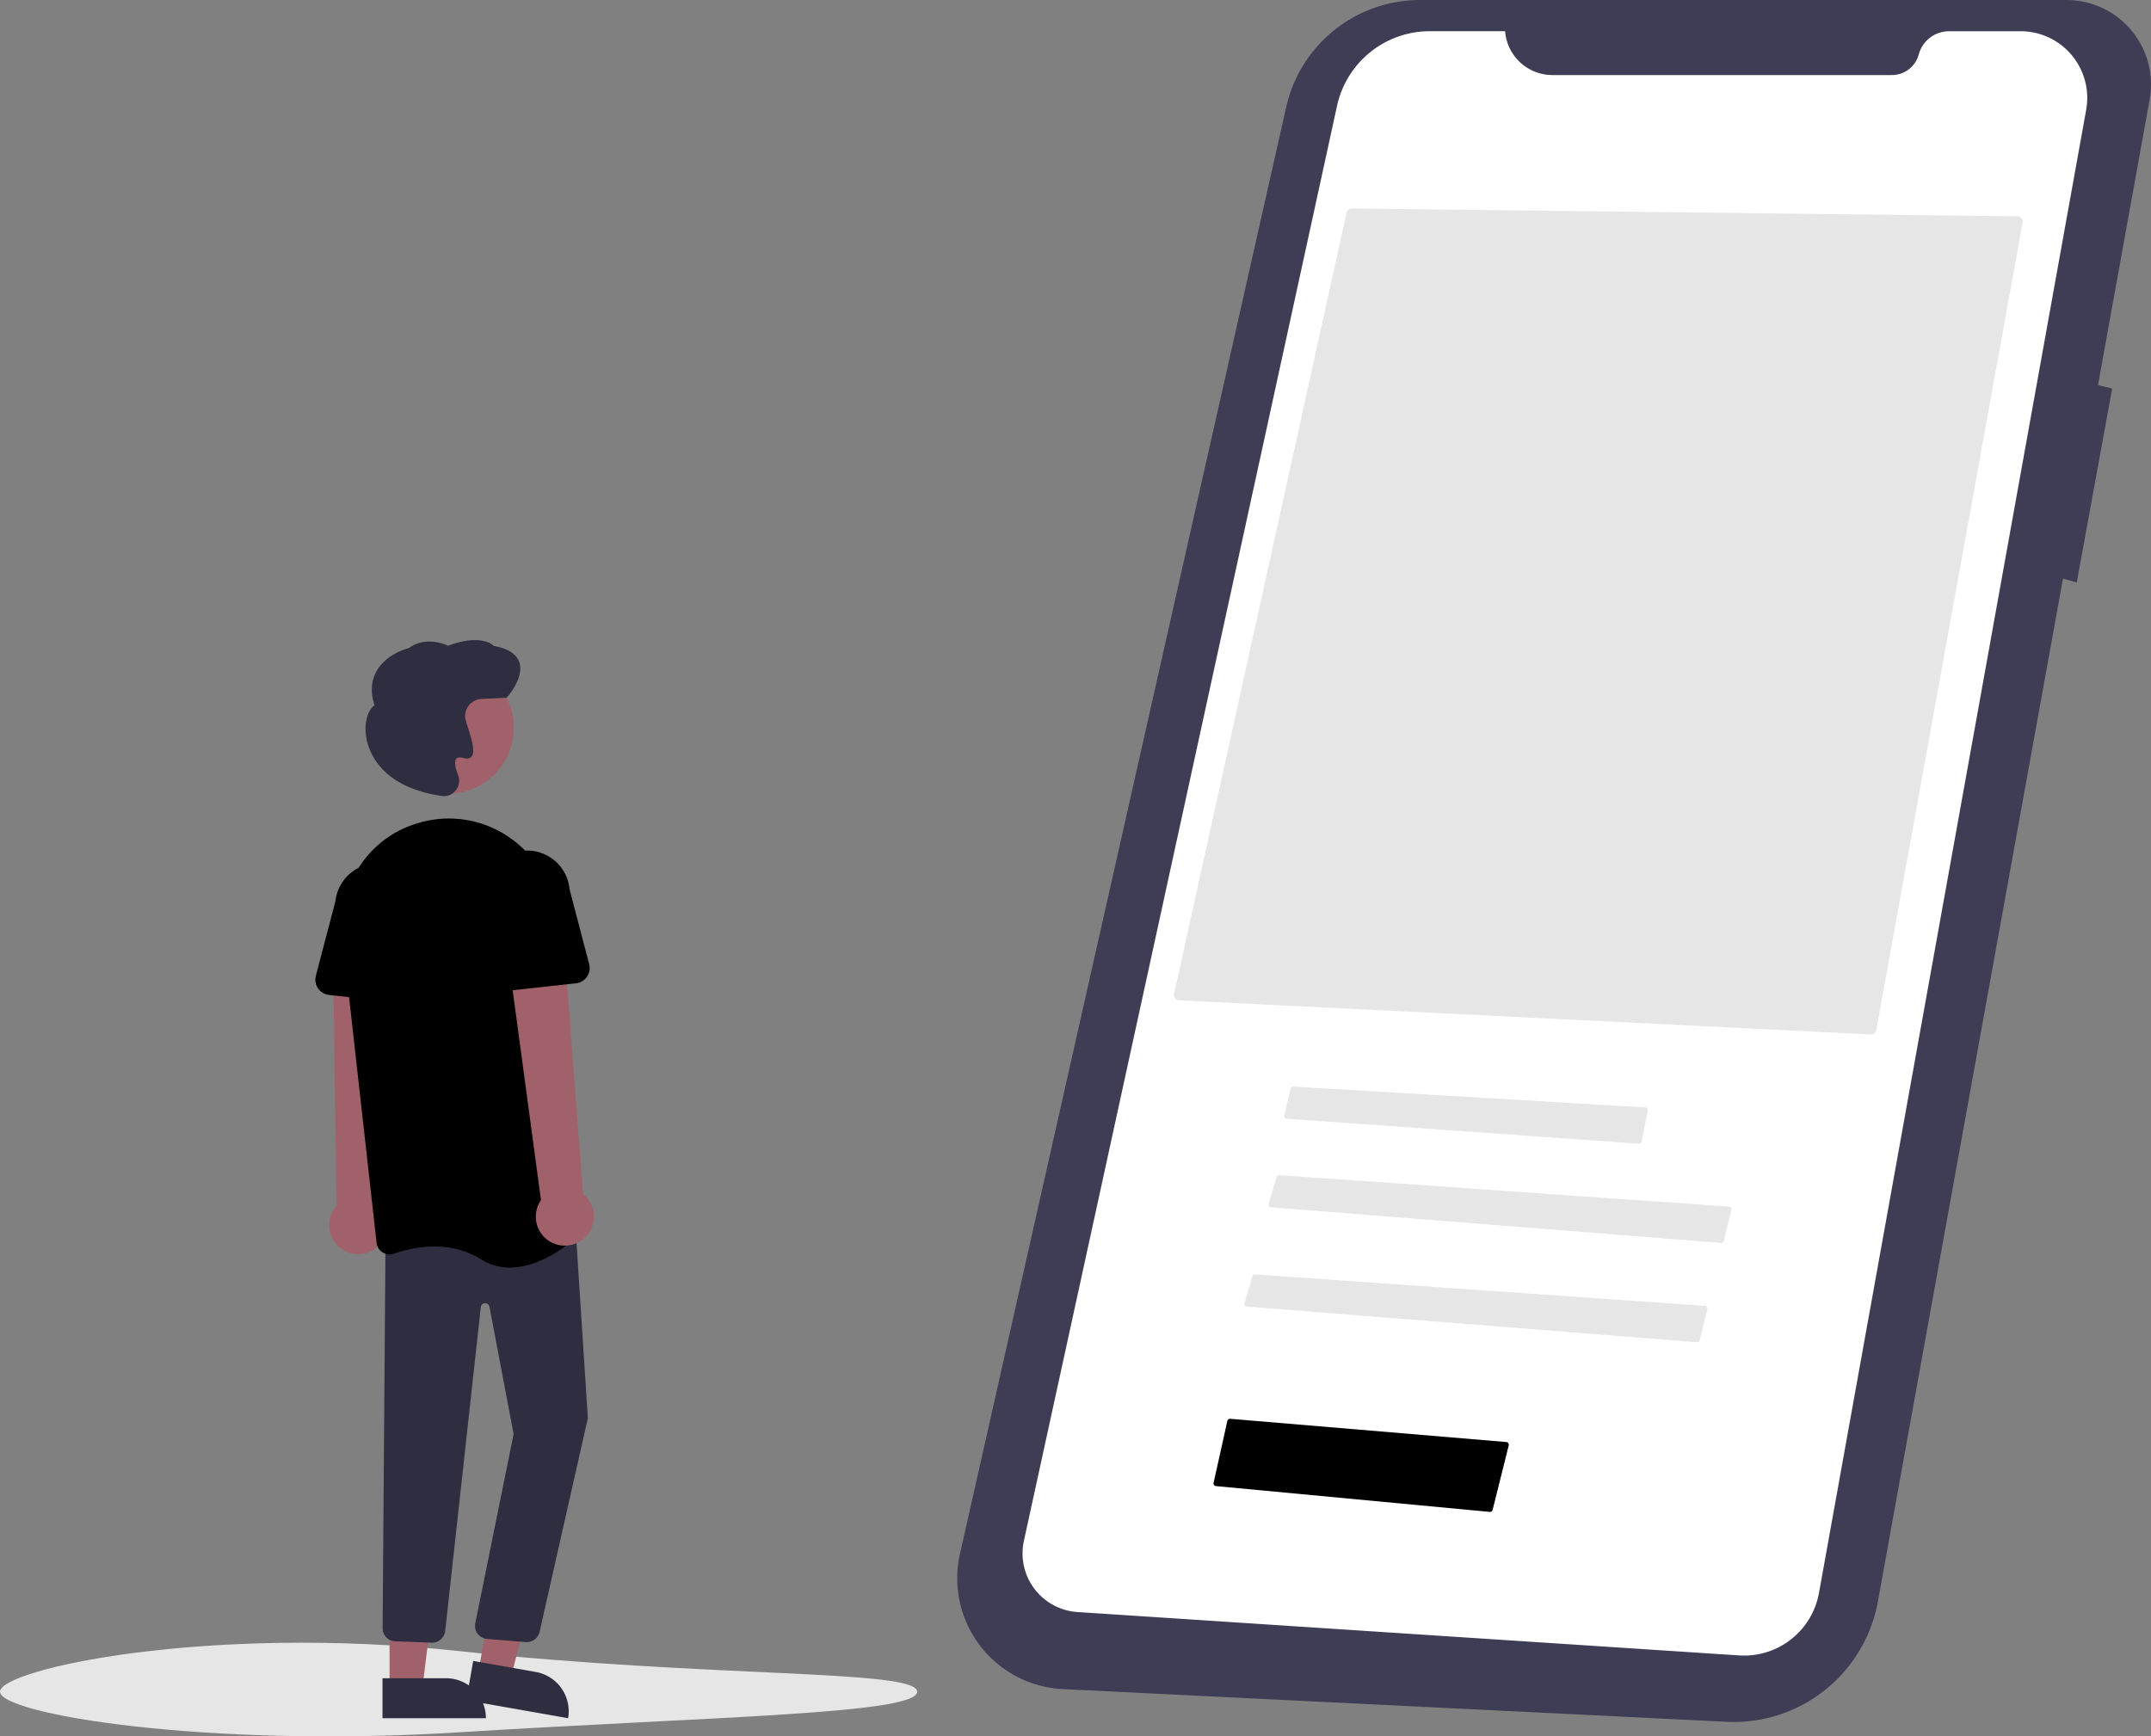 <svg xmlns="http://www.w3.org/2000/svg" viewBox="0 0 801.58 647.18">
	<rect x="0" y="0" width="801.58" height="647.18" fill="#808080" stroke="none"/>
	<g transform="translate(-231.22 -125)">
		<path fill="#3f3d56" d="M1001.04 125H760.43a51.15 51.15 0 0 0-49.9 39.9L588.95 704.17a41.34 41.34 0 0 0 38.3 50.38l247.35 12.19a54.62 54.62 0 0 0 56.43-44.83L1000 340.64l5.13 1.47 13.2-72.27-5.28-1.32 19.25-106.42a31.5 31.5 0 0 0-31.25-37.1Z" />
		<path fill="#fff" d="M792.1 136.63h-28.08a35.35 35.35 0 0 0-34.54 27.8l-116.7 534.88a21.9 21.9 0 0 0 19.97 26.52L879.3 742a28.37 28.37 0 0 0 29.77-23.28l99.58-552.83a24.85 24.85 0 0 0-24.45-29.25h-26.64a11.73 11.73 0 0 0-11.32 8.67 10.35 10.35 0 0 1-10 7.66h-126.5a17.7 17.7 0 0 1-17.64-16.33Z" />
		<path fill="#e6e6e6" d="M928.4 510.54a2 2 0 0 0 2.03-1.63l54.52-300.92a2.02 2.02 0 0 0-.41-1.63 1.96 1.96 0 0 0-1.5-.73l-248.06-2.93h-.03a1.99 1.99 0 0 0-1.92 1.56l-64.28 291.15a2.02 2.02 0 0 0 .36 1.65 1.96 1.96 0 0 0 1.47.78Z" />
		<path fill="#e6e6e6" d="M713.13 530a1 1 0 0 0-.97.77l-2.33 9.96a1 1 0 0 0 .9 1.22l131.23 9.33a1 1 0 0 0 1.06-.8l2.23-11.52a1 1 0 0 0-.92-1.2L713.19 530Z" />
		<path fill="#e6e6e6" d="M872.57 588.26a1 1 0 0 0 1.05-.76l2.84-11.54a1 1 0 0 0-.9-1.24L707.97 563a.99.99 0 0 0-1.03.72l-2.95 9.97a1 1 0 0 0 .88 1.28Z" />
		<path fill="#e6e6e6" d="M863.57 625.26a1 1 0 0 0 1.05-.76l2.84-11.54a1 1 0 0 0-.9-1.24L698.97 600a.99.99 0 0 0-1.03.72l-2.95 9.97a1 1 0 0 0 .88 1.28Z" />
		<path fill="#e6e6e6" d="M573 755.52c0 8.37-76.6 9.26-170.89 15.15-94.2 5.89-170.89-6.78-170.89-15.15s77.05-25.2 170.9-15.15c94.27 10.1 170.88 6.78 170.88 15.15Z" />
		<path d="M786.38 688.51a.99.99 0 0 0 1.07-.75l6-24.05a1 1 0 0 0-.88-1.24l-102.91-8.66a1.02 1.02 0 0 0-1.06.78l-5.13 23.08a1 1 0 0 0 .88 1.22Z" />
		<path fill="#a0616a" d="M370.83 590.5a10.74 10.74 0 0 0 1.58-16.4l4.17-93.01-21.21 2.38 1.23 90.98a10.8 10.8 0 0 0 14.23 16.05Z" />
		<path fill="#a0616a" d="m409.53 747.97 12.08 2.12 11.93-45.56-15.82-3.14Z" />
		<path fill="#2f2e41" d="m442.93 765.4-37.95-6.68 2.58-14.66 23.28 4.1a14.89 14.89 0 0 1 12.09 17.24Z" />
		<path fill="#a0616a" d="M376.4 754.01h12.25l5.83-47.29H376.4Z" />
		<path fill="#2f2e41" d="M412.3 765.4h-38.54V750.5h23.64a14.89 14.89 0 0 1 14.9 14.89Z" />
		<path fill="#2f2e41" d="M427.54 737.06a4.74 4.74 0 0 1-.57-.03l-14.43-1.2a4.88 4.88 0 0 1-4.24-5.65l14.32-70.68-9-47.47a1.63 1.63 0 0 0-3.22.16L397.14 732.8a4.92 4.92 0 0 1-5.2 4.44l-13.6-.5a4.89 4.89 0 0 1-4.54-4.64l1.09-145.77 70.48-8.8 4.92 76.04-.02.08-17.99 79.67a4.89 4.89 0 0 1-4.74 3.73Z" />
		<circle cx="24.56" cy="24.56" r="24.56" fill="#a0616a" transform="translate(373.57 371.7)" />
		<path d="M421.27 597.44a20.11 20.11 0 0 1-10.86-3.1c-11.9-7.45-25.4-4.49-32.4-2.07a4.88 4.88 0 0 1-4.22-.48 4.81 4.81 0 0 1-2.23-3.55l-12.72-113.62c-2.13-19.04 9.34-36.94 27.27-42.56q1.01-.32 2.05-.6a39.57 39.57 0 0 1 32.98 5.72 40.2 40.2 0 0 1 17.16 29.35l10.71 114.39a4.8 4.8 0 0 1-1.52 4c-3.76 3.48-14.66 12.52-26.22 12.52Z" />
		<path d="m382.53 498.98-28.7-3.15a5.72 5.72 0 0 1-4.9-7.14l7.3-27.84a15.88 15.88 0 1 1 31.56 3.56l1.08 28.67a5.72 5.72 0 0 1-6.34 5.9Z" />
		<path fill="#a0616a" d="M448.9 586.52a10.74 10.74 0 0 0-.4-16.46l-7.08-92.85-20.8 4.68 12.2 90.42a10.8 10.8 0 0 0 16.07 14.21Z" />
		<path d="M412.66 493.15a5.71 5.71 0 0 1-1.82-4.4l1.09-28.68a15.88 15.88 0 1 1 31.55-3.56l7.3 27.84a5.72 5.72 0 0 1-4.9 7.14l-28.7 3.15a5.71 5.71 0 0 1-4.52-1.5Z" />
		<path fill="#2f2e41" d="M396.67 421.74a5.68 5.68 0 0 1-1.3-.15l-.13-.03c-21.6-3.3-26.36-15.81-27.41-21.04-1.08-5.4.15-10.62 2.94-12.65-1.52-4.8-1.28-9.06.73-12.66 3.5-6.28 11.08-8.4 12.1-8.67 6.05-4.47 13.3-1.48 14.62-.88 11.72-4.33 16.2-.72 17 .08 5.25.94 8.44 2.97 9.5 6.02 2 5.73-4.3 12.86-4.57 13.16l-.14.15-9.38.45a6.36 6.36 0 0 0-5.99 7.32 29.61 29.61 0 0 0 .96 3.35c1.6 5 2.8 9.29 1.26 10.91a2.51 2.51 0 0 1-2.63.46c-1.46-.4-2.46-.31-2.95.24-.77.86-.54 3.04.66 6.13a5.74 5.74 0 0 1-1.05 5.84 5.57 5.57 0 0 1-4.22 1.97Z" />
	</g>
</svg>
